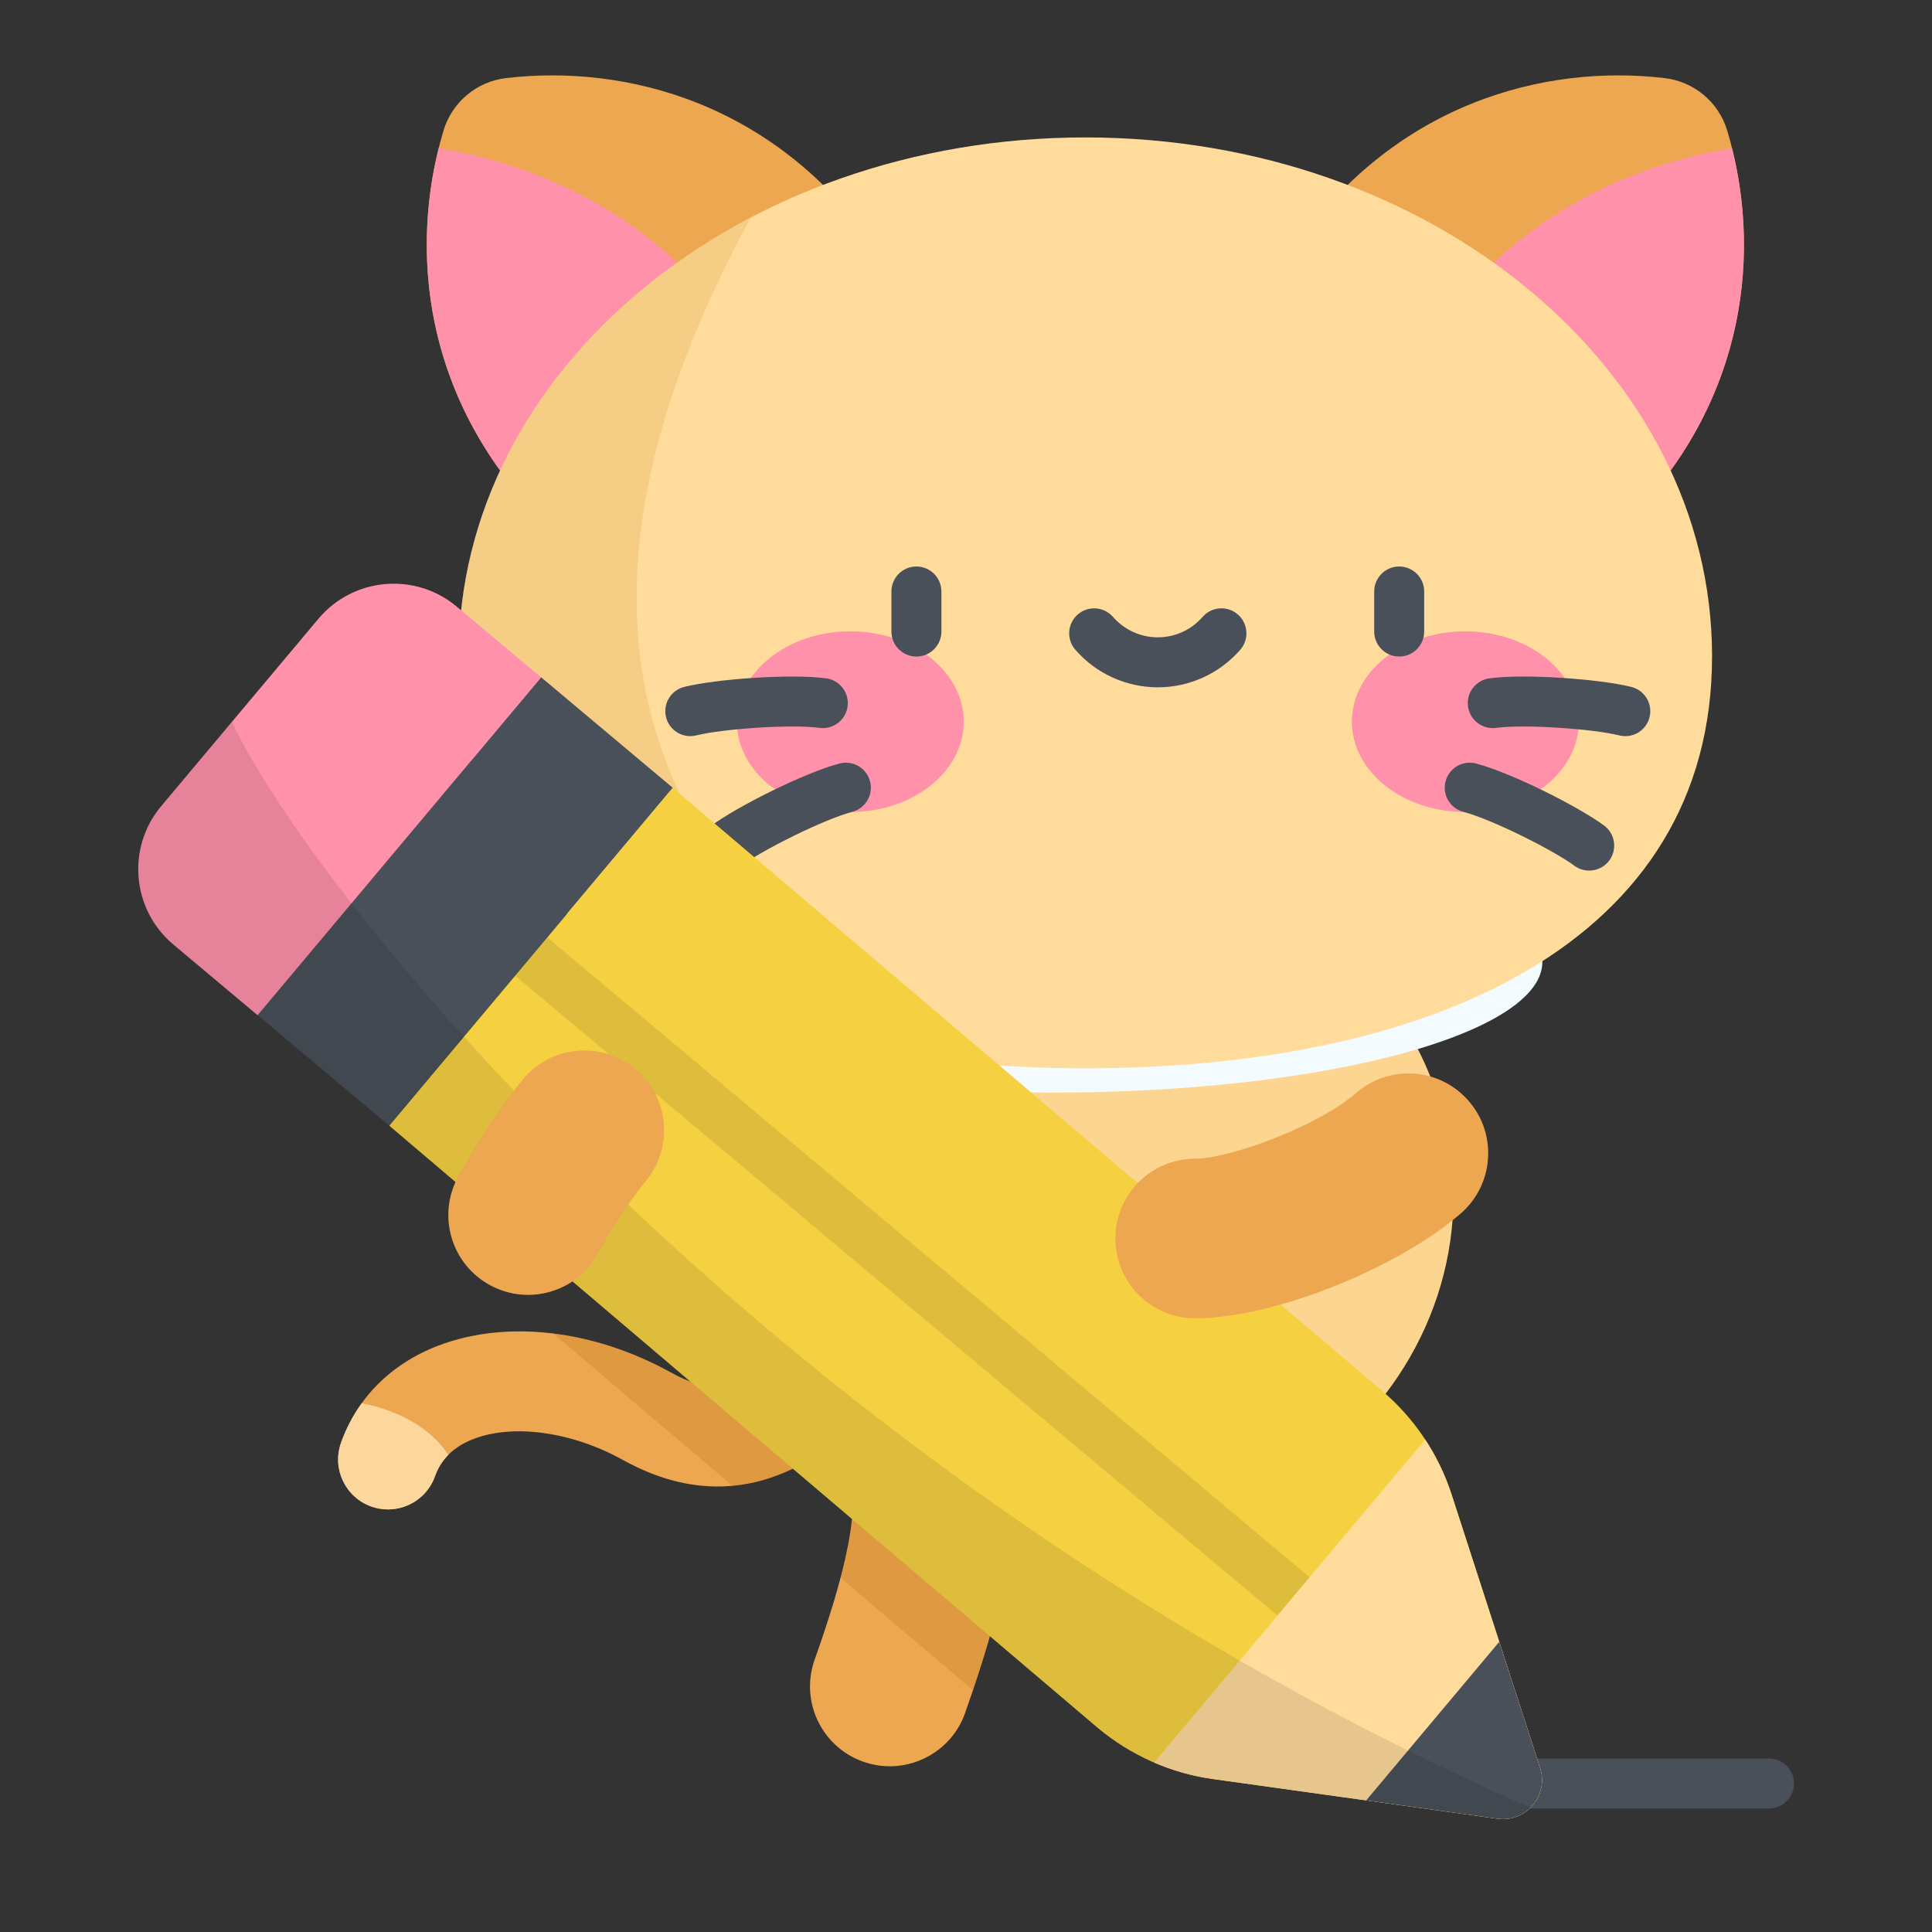 <?xml version="1.0" encoding="UTF-8" standalone="no"?>
<svg
   xmlns:dc="http://purl.org/dc/elements/1.1/"
   xmlns:cc="http://creativecommons.org/ns#"
   xmlns:rdf="http://www.w3.org/1999/02/22-rdf-syntax-ns#"
   xmlns:svg="http://www.w3.org/2000/svg"
   xmlns="http://www.w3.org/2000/svg"
   xmlns:sodipodi="http://sodipodi.sourceforge.net/DTD/sodipodi-0.dtd"
   xmlns:inkscape="http://www.inkscape.org/namespaces/inkscape"
   inkscape:version="1.0 (4035a4f, 2020-05-01)"
   sodipodi:docname="vocabcourse.svg"
   xml:space="preserve"
   style="enable-background:new 0 0 512.001 512.001;"
   viewBox="0 0 512.001 512.001"
   y="0px"
   x="0px"
   id="Capa_1"
   version="1.1"><rect x="0" y="0" width="512.001" height="512.001" fill="#333333" stroke="none"/><defs
   id="defs1817" /><sodipodi:namedview
   inkscape:current-layer="g1872"
   inkscape:window-maximized="0"
   inkscape:window-y="23"
   inkscape:window-x="0"
   inkscape:cy="271.9723"
   inkscape:cx="241.76813"
   inkscape:zoom="2.8602976"
   showgrid="false"
   id="namedview1815"
   inkscape:window-height="764"
   inkscape:window-width="1440"
   inkscape:pageshadow="2"
   inkscape:pageopacity="0"
   guidetolerance="10"
   gridtolerance="10"
   objecttolerance="10"
   borderopacity="1"
   bordercolor="#666666"
   pagecolor="#ffffff"
   inkscape:document-rotation="0" />





































<g
   transform="matrix(0.883,0,0,0.883,29.982,29.982)"
   id="g1872"><path
     style="fill:#eda751"
     d="m 82.496,419.062 c -1.647,0 -3.322,-0.274 -4.965,-0.85 -7.8,-2.743 -11.9,-11.287 -9.159,-19.088 4.74,-13.485 15.14,-23.871 29.282,-29.245 20.505,-7.794 46.624,-4.745 69.869,8.153 10.066,5.587 17.849,5.572 26.859,-0.043 9.951,-6.202 19.876,-18.41 29.474,-30.215 l 2.937,-3.607 c 5.234,-6.403 14.665,-7.351 21.065,-2.123 6.403,5.231 7.353,14.663 2.123,21.065 l -2.892,3.552 c -11.148,13.713 -22.676,27.893 -36.87,36.738 -18.342,11.429 -37.594,11.704 -57.22,0.815 -15.162,-8.413 -32.71,-10.906 -44.708,-6.346 -5.926,2.251 -9.852,6.015 -11.67,11.186 -2.166,6.156 -7.949,10.008 -14.125,10.008 z"
     id="path1712" /><path
     style="opacity:0.2;fill:#a35f00;enable-background:new"
     d="m 247.858,342.044 c -6.4,-5.228 -15.831,-4.28 -21.065,2.123 l -2.937,3.607 c -9.597,11.805 -19.523,24.013 -29.474,30.215 -9.01,5.615 -16.792,5.63 -26.859,0.043 -11.456,-6.356 -23.609,-10.316 -35.445,-11.769 l 53.779,45.71 c 8.262,-0.756 16.397,-3.613 24.361,-8.575 14.194,-8.845 25.722,-23.025 36.87,-36.738 l 2.892,-3.552 c 5.231,-6.402 4.281,-15.833 -2.122,-21.064 z"
     id="path1714" /><path
     style="fill:#fcd79d"
     d="m 74.598,387.207 c -2.61,3.615 -4.71,7.605 -6.225,11.916 -2.741,7.801 1.359,16.346 9.159,19.088 1.643,0.576 3.318,0.85 4.965,0.85 6.176,0 11.959,-3.852 14.123,-10.009 0.856,-2.435 2.197,-4.547 3.978,-6.347 -6.198,-9.525 -17.638,-13.964 -26,-15.498 z"
     id="path1716" /><path
     style="fill:#eda751"
     d="m 233.108,496.15 c -2.65,0 -5.342,-0.443 -7.983,-1.376 -12.472,-4.409 -19.009,-18.094 -14.6,-30.566 8.135,-23.01 15.583,-48.269 9.143,-61.147 -5.916,-11.832 -1.12,-26.22 10.712,-32.136 11.835,-5.916 26.219,-1.119 32.136,10.712 13.618,27.237 7.12,59.089 -6.826,98.537 -3.475,9.831 -12.717,15.976 -22.582,15.976 z"
     id="path1718" /><path
     style="opacity:0.2;fill:#a35f00;enable-background:new"
     d="m 230.38,370.925 c -11.832,5.916 -16.628,20.303 -10.712,32.136 4.159,8.317 2.522,21.8 -1.348,36.504 l 39.734,33.772 c 12.27,-36.316 17.284,-66.055 4.462,-91.7 -5.917,-11.832 -20.301,-16.628 -32.136,-10.712 z"
     id="path1720" /><path
     style="fill:#eda751"
     d="m 364.239,495.751 c -2.649,0 -5.344,-0.443 -7.983,-1.377 -12.472,-4.409 -19.009,-18.094 -14.599,-30.566 4.416,-12.493 2.42,-24.835 -0.033,-32.991 -3.141,-10.444 -8.056,-17.514 -9.934,-19.289 -10.464,-7.824 -12.738,-22.63 -5.041,-33.242 7.766,-10.708 22.746,-13.093 33.453,-5.327 18.419,13.36 43.102,60.479 26.721,106.816 -3.477,9.832 -12.718,15.976 -22.584,15.976 z m -32.274,-84.019 c 0.004,0.002 0.007,0.005 0.01,0.007 -0.003,-0.003 -0.006,-0.005 -0.01,-0.007 z"
     id="path1722" /><ellipse
     style="fill:#fcd690"
     cx="291.791"
     cy="324.96"
     rx="110.48"
     ry="102.66"
     id="ellipse1724" /><path
     style="opacity:0.15;fill:#c17a00;enable-background:new"
     d="M 275.658,426.525 C 225.173,393.38 240.819,325.447 249.39,295.738 v -65.597 c -39.97,15.451 -68.076,52.083 -68.076,94.819 0,51.603 40.978,94.308 94.344,101.565 z"
     id="path1726" /><ellipse
     style="fill:#f3fbff;stroke-width:1.133;fill-opacity:1"
     id="path1066"
     cx="282.132"
     cy="254.78"
     rx="146.808"
     ry="39.184" /><g
     id="g1764">
	
	
	<g
   id="g1032" />
	
	
	
	<g
   id="g1064"
   transform="translate(0,-11.327)"><g
     id="g1027"><path
       style="fill:#eda751"
       d="M 224.559,146.952 C 246.177,128.813 260.61,98.361 230.118,53.347 199.385,7.976 153.629,-3.397 117.906,0.812 109.099,1.85 101.71,8.05 99.158,16.543 c -10.348,34.449 -7.093,81.485 32.251,119.63 39.037,37.845 71.532,28.919 93.15,10.779 z"
       id="path1728" /><path
       style="fill:#ff91ab"
       d="m 97.721,21.814 c -8.483,33.871 -3.687,78.122 33.689,114.358 33.835,32.803 62.75,30.459 83.933,17.443 C 200.775,54.715 137.133,28.489 97.721,21.814 Z"
       id="path1730" /><path
       style="fill:#eda751"
       d="m 359.023,146.952 c -21.618,-18.139 -36.051,-48.591 -5.559,-93.605 30.733,-45.37 76.49,-56.743 112.212,-52.535 8.807,1.038 16.196,7.238 18.747,15.731 10.348,34.449 7.093,81.485 -32.251,119.63 -39.036,37.845 -71.531,28.919 -93.149,10.779 z"
       id="path1732" /><path
       style="fill:#ff91ab"
       d="m 485.861,21.814 c 8.483,33.871 3.687,78.122 -33.689,114.358 -33.835,32.803 -62.75,30.459 -83.933,17.443 14.568,-98.9 78.21,-125.126 117.622,-131.801 z"
       id="path1734" /><path
       style="fill:#ffdc9c"
       d="m 479.876,174.33 c 0,85.998 -84.209,123.664 -188.085,123.664 -103.877,0 -188.085,-37.666 -188.085,-123.664 0,-85.998 84.208,-155.712 188.085,-155.712 103.877,0 188.085,69.715 188.085,155.712 z"
       id="path1736" /><path
       style="opacity:0.15;fill:#c17a00;enable-background:new"
       d="m 191.363,42.659 c -52.675,27.595 -87.657,76.248 -87.657,131.672 0,73.926 62.228,112.137 145.684,121.408 C 129.591,224.179 145.215,127.925 191.363,42.659 Z"
       id="path1738" /><g
       id="g1744">
	<ellipse
   style="fill:#ff91ab"
   cx="221.241"
   cy="193.97"
   rx="34.05"
   ry="27.12"
   id="ellipse1740" />
	<ellipse
   style="fill:#ff91ab"
   cx="405.831"
   cy="193.97"
   rx="34.05"
   ry="27.12"
   id="ellipse1742" />
</g></g><path
     style="fill:#495059"
     d="m 241.084,174.418 c -4.143,0 -7.5,-3.357 -7.5,-7.5 v -12.025 c 0,-4.143 3.357,-7.5 7.5,-7.5 4.143,0 7.5,3.357 7.5,7.5 v 12.025 c 0,4.142 -3.357,7.5 -7.5,7.5 z"
     id="path1746" /><path
     style="fill:#495059"
     d="m 385.98,174.418 c -4.143,0 -7.5,-3.357 -7.5,-7.5 v -12.025 c 0,-4.143 3.357,-7.5 7.5,-7.5 4.143,0 7.5,3.357 7.5,7.5 v 12.025 c 0,4.142 -3.358,7.5 -7.5,7.5 z"
     id="path1748" /><path
     style="fill:#495059"
     d="m 313.532,183.653 c -9.488,0 -18.512,-4.109 -24.755,-11.275 -2.722,-3.123 -2.396,-7.86 0.727,-10.581 3.122,-2.721 7.86,-2.396 10.581,0.727 3.395,3.895 8.295,6.129 13.446,6.129 5.15,0 10.051,-2.234 13.445,-6.129 2.72,-3.124 7.459,-3.449 10.581,-0.727 3.123,2.721 3.449,7.458 0.728,10.581 -6.242,7.166 -15.264,11.275 -24.753,11.275 z"
     id="path1750" /><path
     id="path1752"
     d="m 173.217,198.311 c -3.36,0 -6.418,-2.274 -7.271,-5.683 -1.005,-4.019 1.439,-8.091 5.457,-9.096 9.371,-2.343 31.703,-4.014 42.578,-2.574 4.106,0.543 6.996,4.312 6.453,8.418 -0.543,4.107 -4.323,7 -8.418,6.453 -8.83,-1.169 -29.255,0.324 -36.975,2.256 -0.609,0.153 -1.221,0.226 -1.824,0.226 z"
     style="fill:#495059" /><path
     id="path1754"
     d="m 184.064,238.663 c -2.3,0 -4.569,-1.055 -6.04,-3.047 -2.46,-3.332 -1.753,-8.028 1.58,-10.488 7.769,-5.735 27.778,-15.787 38.385,-18.604 4.006,-1.059 8.111,1.322 9.174,5.324 1.063,4.003 -1.32,8.11 -5.324,9.174 -8.609,2.286 -26.925,11.448 -33.326,16.174 -1.341,0.989 -2.902,1.467 -4.449,1.467 z"
     style="fill:#495059" /><path
     id="path1756"
     d="m 453.847,198.311 c -0.602,0 -1.215,-0.073 -1.825,-0.226 -7.72,-1.93 -28.143,-3.421 -36.975,-2.256 -4.094,0.546 -7.875,-2.346 -8.418,-6.453 -0.543,-4.106 2.347,-7.875 6.453,-8.418 10.881,-1.438 33.209,0.231 42.578,2.574 4.018,1.006 6.462,5.077 5.457,9.096 -0.852,3.409 -3.91,5.683 -7.27,5.683 z"
     style="fill:#495059" /><path
     id="path1758"
     d="m 443,238.663 c -1.548,0 -3.108,-0.478 -4.448,-1.467 -6.401,-4.726 -24.717,-13.888 -33.326,-16.174 -4.004,-1.064 -6.387,-5.171 -5.324,-9.174 1.064,-4.004 5.169,-6.387 9.174,-5.324 10.607,2.816 30.616,12.868 38.385,18.604 3.333,2.46 4.04,7.156 1.58,10.488 -1.471,1.992 -3.741,3.047 -6.041,3.047 z"
     style="fill:#495059" /></g>
	<path
   style="fill:#495059"
   d="m 496.962,508.821 h -81.295 c -4.143,0 -7.5,-3.357 -7.5,-7.5 0,-4.143 3.357,-7.5 7.5,-7.5 h 81.295 c 4.143,0 7.5,3.357 7.5,7.5 0,4.143 -3.357,7.5 -7.5,7.5 z"
   id="path1760" />
	
		<rect
   x="39.473"
   y="210.834"
   transform="matrix(-0.643,0.766,-0.766,-0.643,354.825,307.801)"
   style="fill:#495059"
   width="132.357"
   height="51.583"
   id="rect1762" />
</g><path
     style="fill:#ff91ab"
     d="M 128.44,169.35 43.363,270.74 18.074,249.52 C 5.598,239.052 3.971,220.452 14.439,207.976 l 47.167,-56.212 c 10.468,-12.476 29.068,-14.103 41.544,-3.635 z"
     id="path1766" /><path
     style="fill:#f5d141"
     d="M 82.878,303.898 295.47,484.591 c 9.863,8.276 21.856,13.608 34.608,15.386 l 85.382,11.906 c 8.589,1.198 15.471,-7.004 12.8,-15.254 l -26.551,-82.017 c -3.965,-12.249 -11.299,-23.134 -21.162,-31.41 L 167.955,202.508 Z"
     id="path1768" /><rect
     x="90.46"
     y="341.687"
     transform="matrix(-0.766,-0.643,0.643,-0.766,199.048,770.825)"
     style="opacity:0.1;enable-background:new"
     width="298.702"
     height="15"
     id="rect1770" /><path
     style="fill:#ffdc9c"
     d="m 312.429,495.034 c 5.61,2.416 11.54,4.092 17.65,4.944 l 85.382,11.906 c 8.589,1.198 15.471,-7.004 12.8,-15.254 L 401.71,414.613 c -1.9,-5.868 -4.58,-11.418 -7.933,-16.523 z"
     id="path1772" /><path
     style="fill:#495059"
     d="m 376.074,506.391 39.386,5.492 c 8.589,1.198 15.471,-7.004 12.8,-15.254 l -12.248,-37.834 z"
     id="path1774" /><path
     style="opacity:0.1;enable-background:new"
     d="m 415.46,511.883 c 3.9,0.544 7.436,-0.862 9.897,-3.318 C 200.099,409.764 59.578,234.439 35.679,182.665 L 14.44,207.977 c -10.469,12.476 -8.841,31.076 3.635,41.544 l 25.289,21.22 39.515,33.157 212.592,180.693 c 9.863,8.276 21.856,13.608 34.608,15.386 z"
     id="path1776" /><g
     id="g1782">
	<path
   style="fill:#eda751"
   d="m 124.534,354.674 c -3.794,0 -7.643,-0.904 -11.227,-2.809 -11.679,-6.213 -16.112,-20.716 -9.9,-32.396 1.436,-2.701 9.128,-16.81 19.523,-29.425 8.413,-10.209 23.509,-11.665 33.717,-3.253 10.209,8.413 11.665,23.508 3.253,33.717 -6.203,7.528 -11.843,17.029 -14.197,21.456 -4.307,8.096 -12.598,12.71 -21.169,12.71 z"
   id="path1778" />
	<path
   style="fill:#eda751"
   d="m 324.838,361.706 c -0.049,0 -0.098,0 -0.147,0 -13.229,-0.036 -23.923,-10.789 -23.887,-24.018 0.036,-13.206 10.754,-23.887 23.951,-23.887 0.036,0.001 0.07,0.001 0.108,0 9.569,0 36.012,-9.212 48.215,-19.758 10.009,-8.649 25.135,-7.547 33.785,2.462 8.649,10.009 7.547,25.135 -2.462,33.785 -19.399,16.763 -56.528,31.416 -79.563,31.416 z"
   id="path1780" />
</g><g
     id="g1784">
</g><g
     id="g1786">
</g><g
     id="g1788">
</g><g
     id="g1790">
</g><g
     id="g1792">
</g><g
     id="g1794">
</g><g
     id="g1796">
</g><g
     id="g1798">
</g><g
     id="g1800">
</g><g
     id="g1802">
</g><g
     id="g1804">
</g><g
     id="g1806">
</g><g
     id="g1808">
</g><g
     id="g1810">
</g><g
     id="g1812">
</g></g>
</svg>
